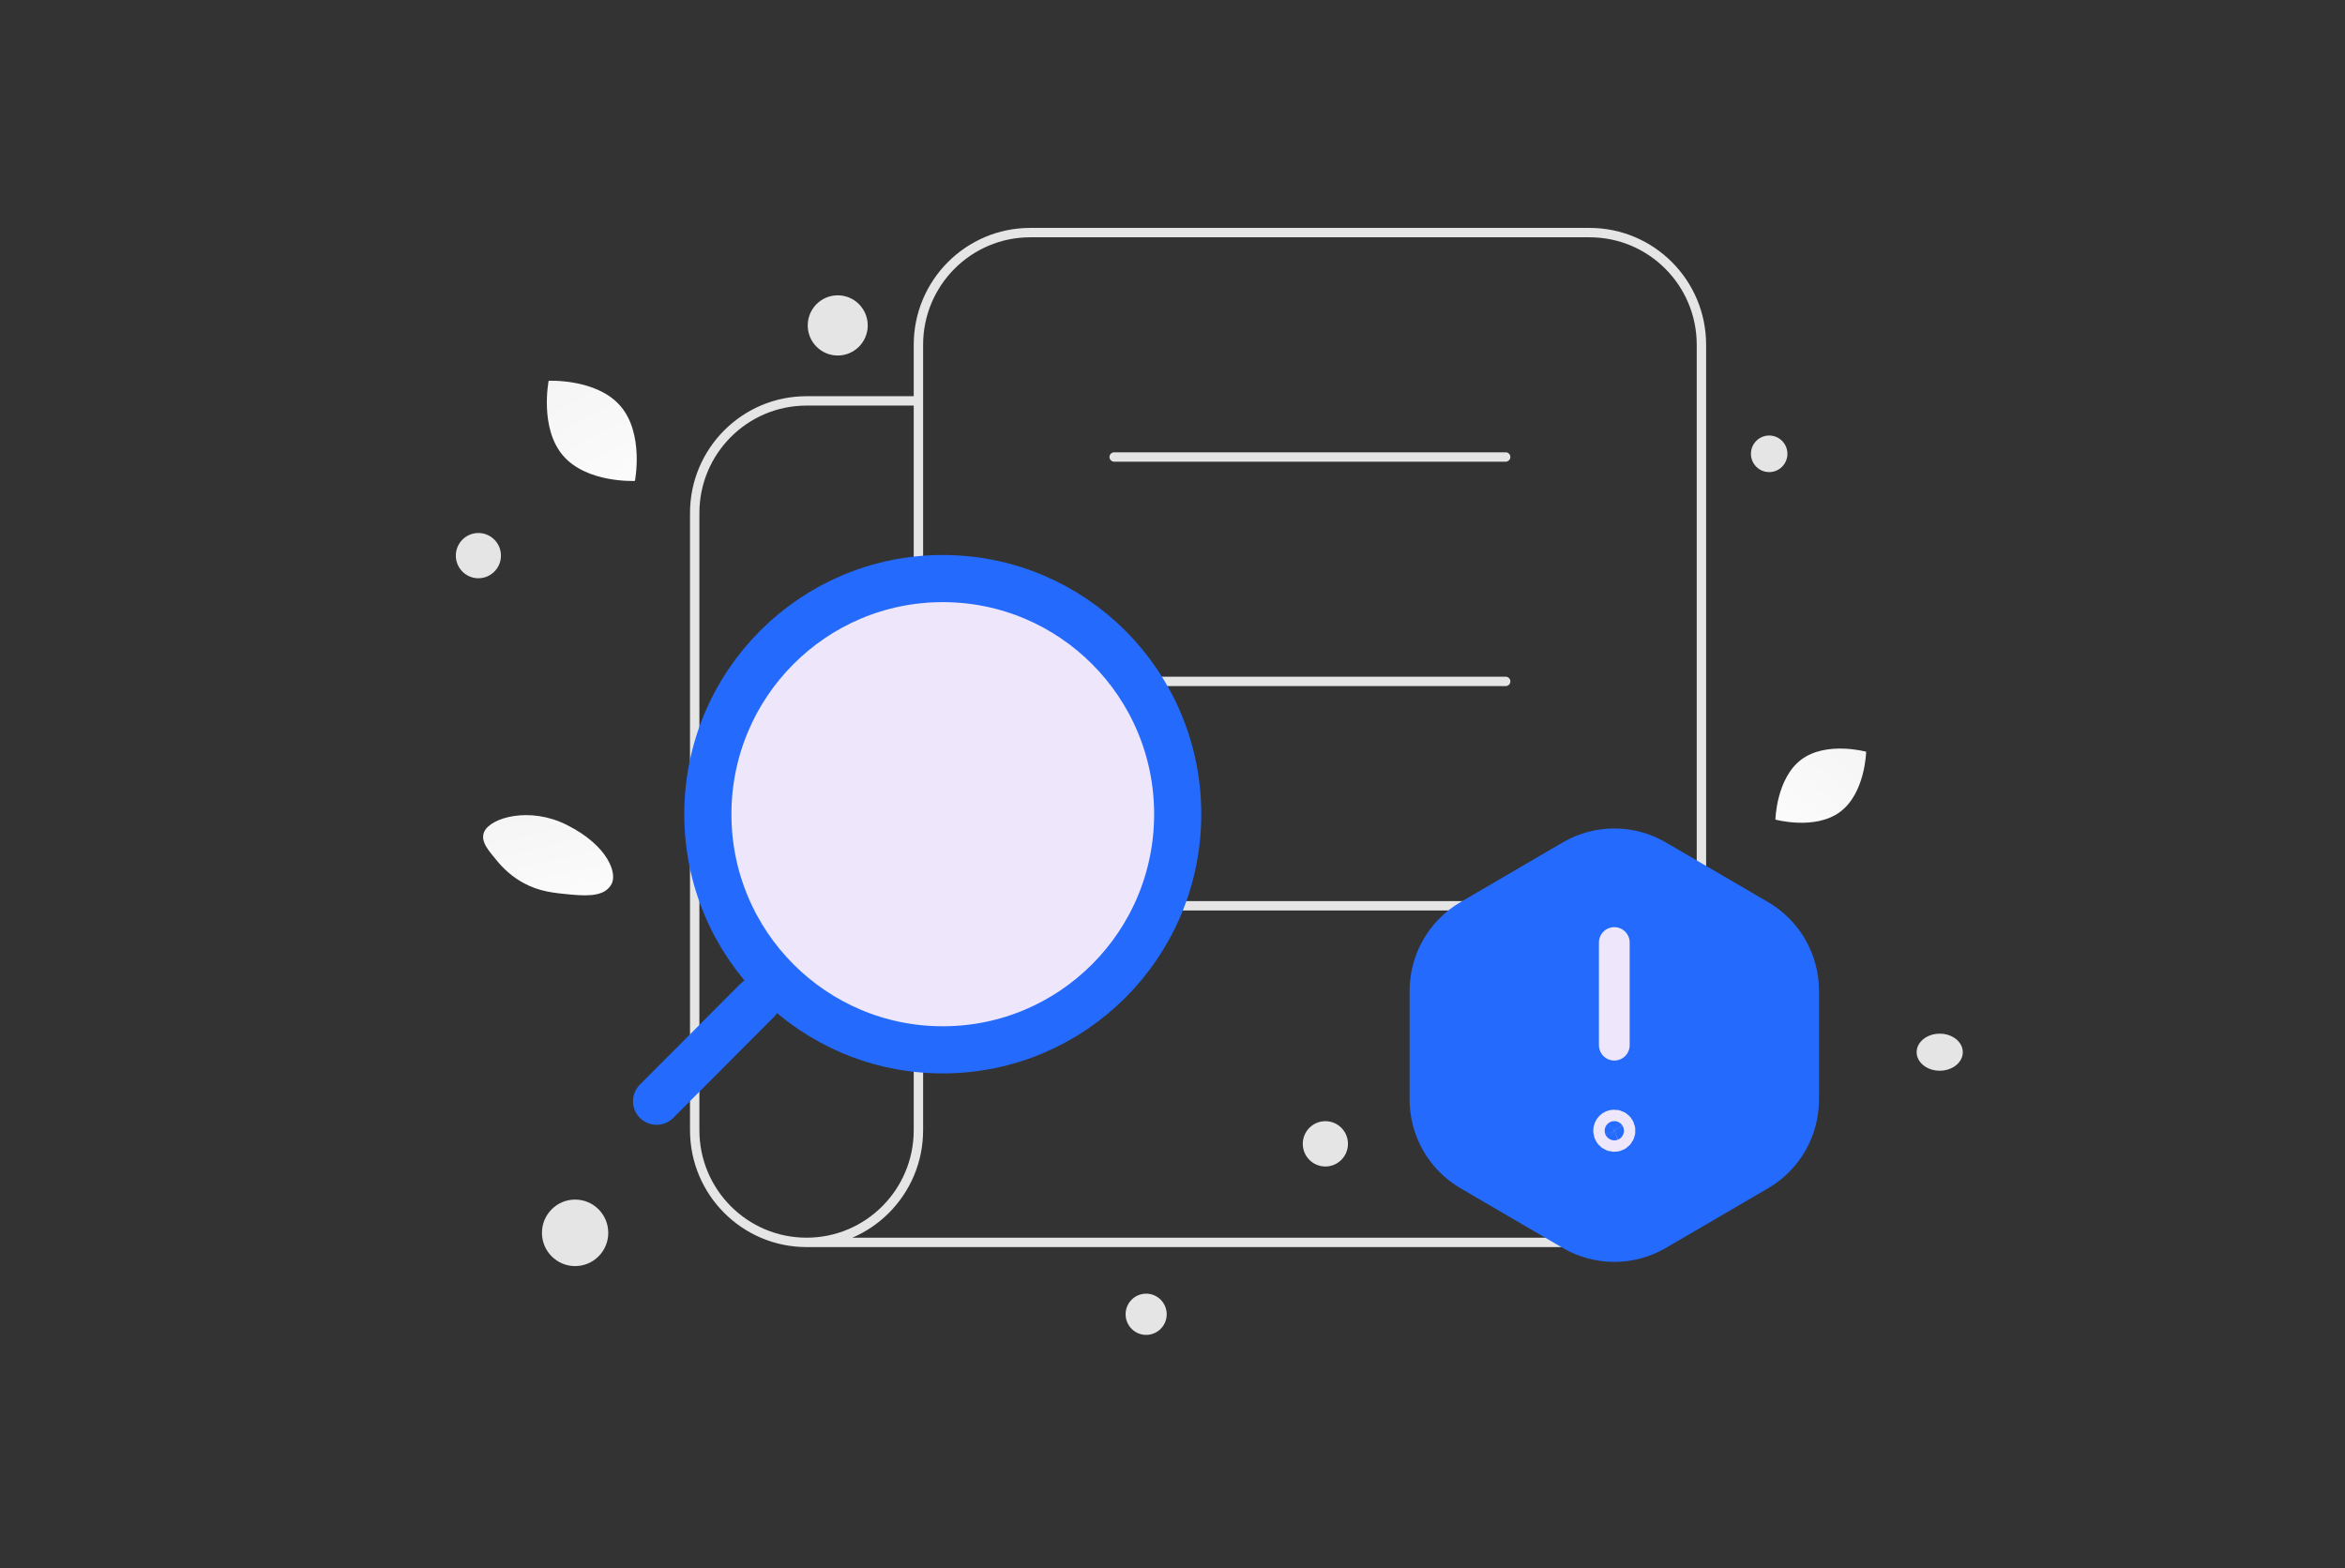 <svg width="308" height="206" viewBox="0 0 308 206" fill="none" xmlns="http://www.w3.org/2000/svg">
<rect x="0" y="0" width="308" height="206" fill="#333333" stroke="none"/>
<g clip-path="url(#clip0_407_23921)">
<path d="M80.316 116.152C79.511 117.593 77.748 117.791 74.924 117.517C72.8 117.311 70.863 117.151 68.739 115.989C67.252 115.176 66.075 114.077 65.216 113.009C64.285 111.852 62.986 110.532 63.623 109.22C64.498 107.419 69.559 105.901 74.475 108.383C79.874 111.11 81.103 114.743 80.316 116.152Z" fill="url(#paint0_linear_407_23921)"/>
<path d="M241.701 106.646C238.41 109.108 233.188 107.671 233.188 107.671C233.188 107.671 233.304 102.242 236.597 99.782C239.888 97.32 245.108 98.754 245.108 98.754C245.108 98.754 244.992 104.183 241.701 106.646Z" fill="url(#paint1_linear_407_23921)"/>
<path d="M73.961 59.865C77.089 63.497 83.393 63.179 83.393 63.179C83.393 63.179 84.622 56.971 81.49 53.341C78.362 49.708 72.061 50.025 72.061 50.025C72.061 50.025 70.833 56.232 73.961 59.865Z" fill="url(#paint2_linear_407_23921)"/>
<path d="M150.54 175.367C149.049 175.367 147.84 174.154 147.84 172.658C147.84 171.163 149.049 169.95 150.54 169.95C152.03 169.95 153.239 171.163 153.239 172.658C153.239 174.154 152.03 175.367 150.54 175.367Z" fill="#E5E5E6"/>
<path d="M174.078 153.244C172.44 153.244 171.111 151.911 171.111 150.267C171.111 148.623 172.44 147.29 174.078 147.29C175.717 147.29 177.046 148.623 177.046 150.267C177.046 151.911 175.717 153.244 174.078 153.244Z" fill="#E5E5E6"/>
<path d="M232.369 62.02C231.046 62.02 229.974 60.944 229.974 59.617C229.974 58.29 231.046 57.214 232.369 57.214C233.692 57.214 234.765 58.29 234.765 59.617C234.765 60.944 233.692 62.02 232.369 62.02Z" fill="#E5E5E6"/>
<path d="M65.695 72.224C66.119 73.81 65.181 75.439 63.6 75.864C62.02 76.289 60.395 75.348 59.972 73.763C59.548 72.177 60.486 70.547 62.067 70.122C63.647 69.698 65.272 70.638 65.695 72.224Z" fill="#E5E5E6"/>
<path d="M110.031 46.705C107.854 46.705 106.089 44.935 106.089 42.751C106.089 40.567 107.854 38.797 110.031 38.797C112.207 38.797 113.972 40.567 113.972 42.751C113.972 44.935 112.207 46.705 110.031 46.705Z" fill="#E5E5E6"/>
<path d="M254.769 140.661C253.095 140.661 251.738 139.572 251.738 138.228C251.738 136.884 253.095 135.795 254.769 135.795C256.444 135.795 257.801 136.884 257.801 138.228C257.801 139.572 256.444 140.661 254.769 140.661Z" fill="#E5E5E6"/>
<path d="M79.892 161.959C79.892 164.372 77.942 166.328 75.537 166.328C73.132 166.328 71.182 164.372 71.182 161.959C71.182 159.546 73.132 157.59 75.537 157.59C77.942 157.59 79.892 159.546 79.892 161.959Z" fill="#E5E5E6"/>
<path d="M225.703 134.581H225.782C226.252 141.257 231.201 141.36 231.201 141.36C231.201 141.36 225.744 141.467 225.744 149.181C225.744 141.467 220.287 141.36 220.287 141.36C220.287 141.36 225.233 141.257 225.703 134.581Z" fill="#E5E5E6"/>
<path d="M105.936 163.213H208.779C216.893 163.213 223.471 156.614 223.471 148.474V45.296C223.471 37.156 216.893 30.557 208.779 30.557H135.319C127.205 30.557 120.628 37.156 120.628 45.296V148.474C120.628 156.614 114.05 163.213 105.936 163.213ZM105.936 163.213C97.821 163.213 91.244 156.614 91.244 148.474V67.406C91.244 59.265 97.821 52.666 105.936 52.666H120.628M146.339 60.036H197.761M146.339 89.516H197.761M146.339 118.996H197.761" stroke="#E5E5E6" stroke-width="1.233" stroke-linecap="round" stroke-linejoin="round"/>
<path fill-rule="evenodd" clip-rule="evenodd" d="M92.972 106.963C92.972 124.06 106.786 137.919 123.828 137.919C140.87 137.919 154.684 124.06 154.684 106.963C154.684 89.866 140.87 76.007 123.828 76.007C106.786 76.007 92.972 89.866 92.972 106.963Z" fill="#EEE6FA" stroke="#246BFD" stroke-width="6.192" stroke-linecap="round" stroke-linejoin="round"/>
<path d="M86.24 144.673L99.424 131.446" stroke="#246BFD" stroke-width="6.192" stroke-linecap="round" stroke-linejoin="round"/>
<path fill-rule="evenodd" clip-rule="evenodd" d="M185.142 144.443V130.171C185.143 127.812 185.76 125.494 186.932 123.449C188.104 121.404 189.79 119.703 191.822 118.516L205.265 110.666C207.318 109.468 209.651 108.837 212.027 108.837C214.402 108.837 216.736 109.468 218.789 110.666L232.232 118.516C234.265 119.702 235.952 121.403 237.124 123.448C238.297 125.494 238.914 127.812 238.914 130.171V144.443C238.914 146.802 238.297 149.12 237.125 151.165C235.953 153.21 234.267 154.912 232.235 156.099L218.792 163.948C216.738 165.146 214.405 165.778 212.03 165.778C209.654 165.778 207.321 165.146 205.268 163.948L191.825 156.099C189.792 154.912 188.105 153.211 186.932 151.166C185.76 149.121 185.143 146.803 185.142 144.443Z" fill="#246BFD"/>
<path d="M212.028 137.307V123.82M212.025 147.797C211.927 147.797 211.83 147.816 211.739 147.853C211.649 147.891 211.567 147.946 211.498 148.016C211.428 148.086 211.374 148.168 211.337 148.259C211.299 148.35 211.281 148.448 211.281 148.546C211.281 148.695 211.325 148.84 211.407 148.963C211.49 149.086 211.607 149.182 211.743 149.239C211.88 149.296 212.03 149.31 212.175 149.281C212.32 149.252 212.453 149.18 212.558 149.075C212.662 148.97 212.733 148.836 212.761 148.69C212.79 148.545 212.775 148.394 212.718 148.257C212.66 148.12 212.564 148.003 212.441 147.921C212.318 147.839 212.173 147.796 212.025 147.797Z" stroke="#EEE6FA" stroke-width="4.037" stroke-linecap="round" stroke-linejoin="round"/>
</g>
<defs>
<linearGradient id="paint0_linear_407_23921" x1="74.893" y1="125.492" x2="67.674" y2="93.159" gradientUnits="userSpaceOnUse">
<stop stop-color="white"/>
<stop offset="1" stop-color="#EEEEEE"/>
</linearGradient>
<linearGradient id="paint1_linear_407_23921" x1="228.828" y1="114.803" x2="254.46" y2="85.746" gradientUnits="userSpaceOnUse">
<stop stop-color="white"/>
<stop offset="1" stop-color="#EEEEEE"/>
</linearGradient>
<linearGradient id="paint2_linear_407_23921" x1="86.568" y1="72.396" x2="64.696" y2="32.85" gradientUnits="userSpaceOnUse">
<stop stop-color="white"/>
<stop offset="1" stop-color="#EEEEEE"/>
</linearGradient>
<clipPath id="clip0_407_23921">
<rect width="308" height="206" fill="white"/>
</clipPath>
</defs>
</svg>
